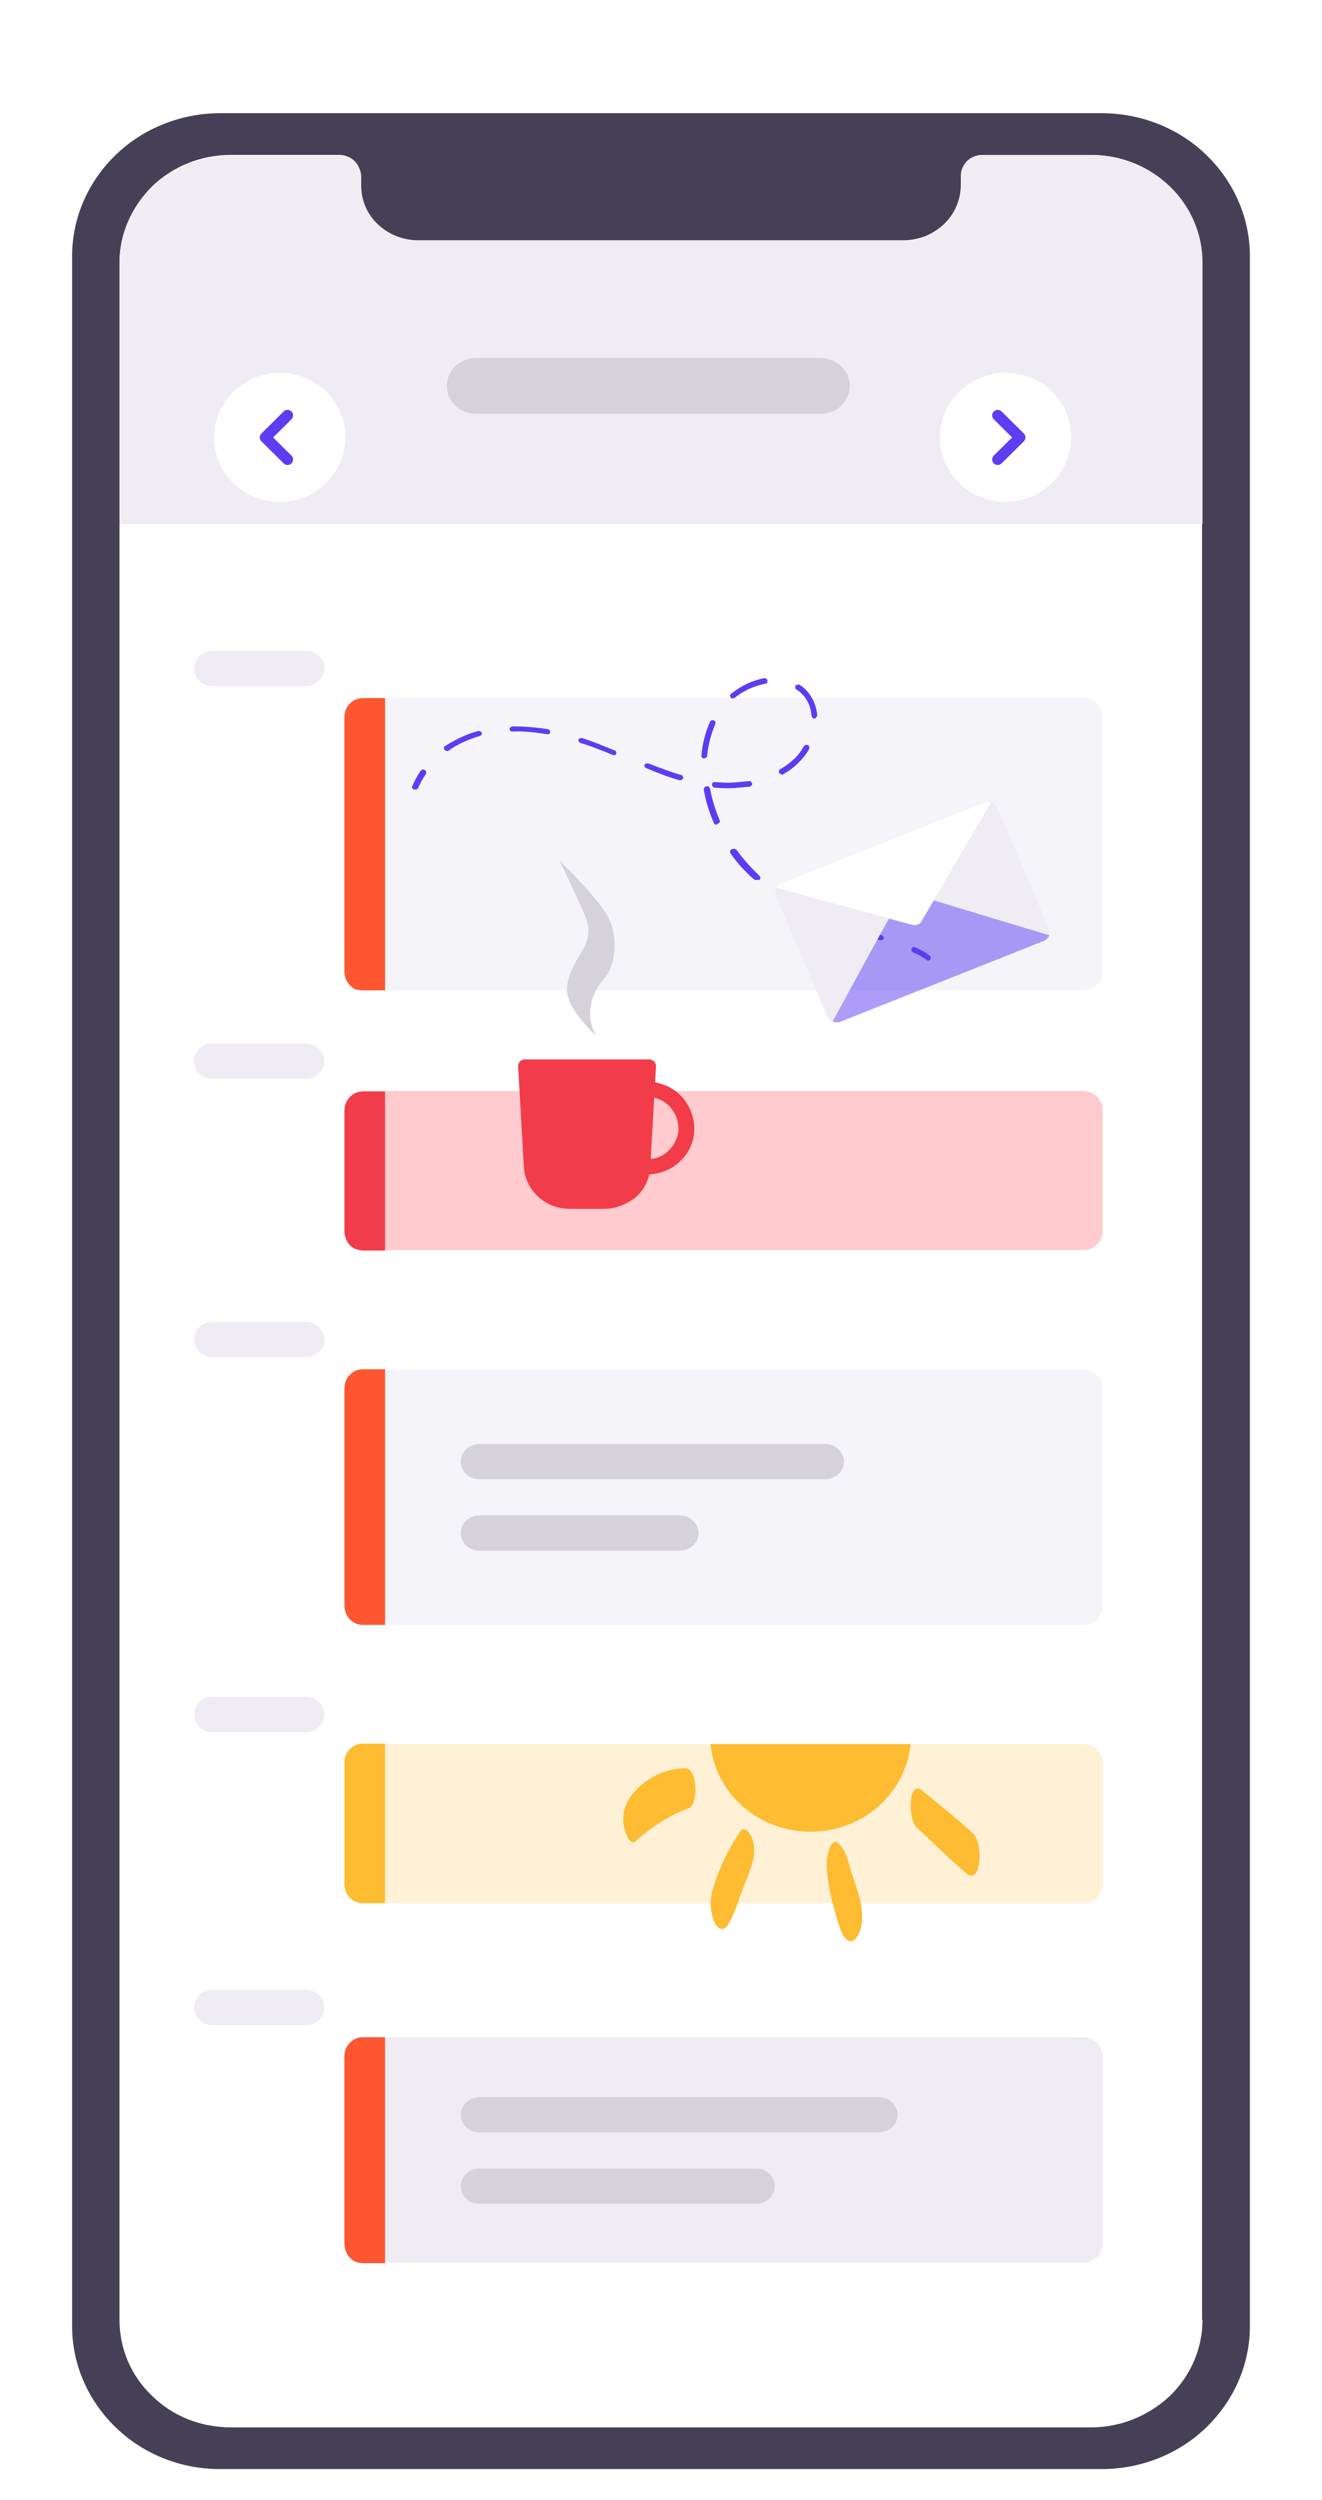 <svg width="110" height="208" viewBox="0 0 110 208" fill="none" xmlns="http://www.w3.org/2000/svg">
<g filter="url(#filter0_dd_534_3387)">
<path d="M88.429 150.387L87.753 147.762C87.753 147.724 87.713 147.647 87.753 147.608C87.753 147.57 87.792 147.492 87.792 147.454C87.832 147.415 87.872 147.377 87.912 147.338C87.952 147.299 87.991 147.299 88.031 147.261C88.071 147.261 88.151 147.261 88.19 147.261C88.23 147.261 88.31 147.299 88.35 147.299C88.39 147.338 88.429 147.377 88.469 147.415C88.509 147.454 88.509 147.492 88.549 147.569L89.027 149.422L90.938 148.959C91.058 148.92 91.137 148.959 91.257 148.997C91.336 149.036 91.416 149.152 91.416 149.229C91.456 149.345 91.416 149.422 91.376 149.538C91.336 149.615 91.257 149.692 91.137 149.731L88.429 150.387Z" fill="#5D3CF2"/>
<path d="M86.958 143.634C86.878 143.634 86.798 143.595 86.758 143.518C86.679 143.48 86.639 143.402 86.639 143.325L85.524 138.926C85.524 138.887 85.484 138.81 85.524 138.772C85.524 138.733 85.564 138.656 85.564 138.617C85.604 138.579 85.643 138.54 85.683 138.502C85.723 138.463 85.763 138.463 85.803 138.424C85.842 138.424 85.922 138.424 85.962 138.424C86.002 138.424 86.081 138.463 86.121 138.463C86.161 138.502 86.201 138.54 86.241 138.579C86.281 138.617 86.281 138.656 86.32 138.733L87.435 143.171C87.435 143.21 87.475 143.287 87.435 143.325C87.435 143.364 87.395 143.441 87.395 143.48C87.356 143.518 87.316 143.557 87.276 143.595C87.236 143.634 87.197 143.634 87.157 143.673C87.037 143.634 86.997 143.634 86.958 143.634ZM84.688 134.797C84.608 134.797 84.528 134.758 84.489 134.72C84.409 134.681 84.369 134.604 84.369 134.527L83.254 130.089C83.254 130.05 83.214 129.973 83.254 129.935C83.254 129.896 83.254 129.819 83.294 129.78C83.334 129.742 83.374 129.703 83.413 129.664C83.453 129.626 83.533 129.587 83.573 129.587C83.652 129.587 83.692 129.587 83.732 129.587C83.772 129.587 83.851 129.626 83.891 129.664C83.931 129.703 83.971 129.742 84.011 129.78C84.05 129.819 84.05 129.896 84.05 129.935L85.166 134.334C85.205 134.45 85.166 134.527 85.126 134.642C85.086 134.72 85.006 134.797 84.887 134.835C84.807 134.797 84.767 134.797 84.688 134.797ZM82.418 125.96C82.338 125.96 82.258 125.921 82.219 125.844C82.139 125.805 82.099 125.728 82.099 125.651L80.984 121.252C80.984 121.213 80.984 121.136 80.984 121.097C80.984 121.059 81.024 120.982 81.024 120.943C81.064 120.904 81.104 120.866 81.144 120.827C81.183 120.789 81.223 120.789 81.263 120.75C81.303 120.75 81.382 120.75 81.422 120.75C81.462 120.75 81.542 120.789 81.582 120.789C81.621 120.827 81.661 120.866 81.701 120.904C81.741 120.943 81.741 120.982 81.781 121.059L82.896 125.497C82.936 125.612 82.896 125.69 82.856 125.805C82.816 125.883 82.736 125.96 82.617 125.998C82.537 125.96 82.497 125.96 82.418 125.96Z" fill="#5D3CF2"/>
<path d="M80.188 117.121C80.108 117.121 80.029 117.083 79.989 117.005C79.909 116.967 79.869 116.89 79.869 116.812L79.192 114.188L81.9 113.532C82.02 113.532 82.099 113.532 82.179 113.609C82.259 113.648 82.298 113.764 82.338 113.841C82.378 113.918 82.338 114.034 82.298 114.111C82.258 114.188 82.179 114.265 82.059 114.304L80.148 114.767L80.626 116.619C80.626 116.658 80.626 116.735 80.626 116.774C80.626 116.812 80.586 116.89 80.546 116.928C80.506 116.967 80.466 117.005 80.427 117.044C80.387 117.083 80.307 117.083 80.267 117.121C80.307 117.121 80.268 117.121 80.188 117.121Z" fill="#5D3CF2"/>
<path d="M29.813 98.25C29.734 98.211 29.694 98.134 29.654 98.057C29.614 97.98 29.614 97.864 29.654 97.787C29.694 97.709 29.773 97.632 29.853 97.594C29.933 97.555 30.012 97.555 30.132 97.555L32.083 97.902L32.441 96.011C32.441 95.896 32.521 95.818 32.601 95.741C32.681 95.664 32.8 95.664 32.919 95.664C33.039 95.703 33.118 95.741 33.198 95.819C33.278 95.896 33.278 96.011 33.278 96.127L32.8 98.751L30.052 98.288C29.893 98.288 29.853 98.25 29.813 98.25Z" fill="#5D3CF2"/>
<path d="M38.335 64.987C38.255 64.949 38.215 64.871 38.176 64.833C38.136 64.756 38.136 64.678 38.136 64.601L38.494 62.71L36.543 62.363C36.463 62.363 36.423 62.325 36.384 62.325C36.344 62.286 36.304 62.247 36.264 62.209C36.224 62.17 36.185 62.132 36.185 62.054C36.185 62.016 36.185 61.939 36.185 61.9C36.185 61.861 36.224 61.784 36.264 61.746C36.304 61.707 36.344 61.669 36.384 61.63C36.423 61.591 36.463 61.591 36.503 61.553C36.543 61.553 36.623 61.553 36.662 61.553L39.37 62.016L38.892 64.64C38.892 64.756 38.813 64.833 38.733 64.91C38.653 64.987 38.534 64.987 38.414 64.987C38.414 65.026 38.375 65.026 38.335 64.987Z" fill="#5D3CF2"/>
<path d="M33.396 91.883C33.316 91.844 33.276 91.767 33.236 91.728C33.197 91.651 33.197 91.574 33.197 91.497L34.033 87.02C34.033 86.982 34.073 86.904 34.113 86.866C34.152 86.827 34.192 86.789 34.232 86.75C34.272 86.712 34.352 86.712 34.391 86.673C34.431 86.673 34.511 86.673 34.551 86.673C34.67 86.712 34.75 86.75 34.79 86.827C34.869 86.905 34.869 87.02 34.869 87.136L34.033 91.613C34.033 91.651 33.993 91.728 33.993 91.767C33.953 91.806 33.913 91.844 33.874 91.883C33.834 91.921 33.754 91.921 33.714 91.96C33.675 91.96 33.595 91.96 33.555 91.96C33.475 91.96 33.436 91.921 33.396 91.883ZM35.028 82.93C34.949 82.891 34.909 82.814 34.869 82.775C34.829 82.698 34.829 82.621 34.829 82.544L35.666 78.067C35.666 78.029 35.705 77.952 35.705 77.913C35.745 77.874 35.785 77.836 35.825 77.797C35.865 77.759 35.905 77.759 35.944 77.72C36.024 77.72 36.064 77.72 36.104 77.72C36.144 77.72 36.223 77.759 36.263 77.759C36.303 77.797 36.343 77.836 36.383 77.874C36.422 77.913 36.422 77.952 36.462 78.029C36.502 78.106 36.462 78.144 36.462 78.183L35.666 82.66C35.626 82.775 35.586 82.853 35.506 82.93C35.427 83.007 35.307 83.007 35.188 83.007C35.108 82.968 35.068 82.968 35.028 82.93ZM36.661 73.977C36.581 73.938 36.542 73.861 36.502 73.823C36.462 73.745 36.462 73.668 36.462 73.591L37.298 69.114C37.298 69.076 37.338 68.999 37.378 68.96C37.418 68.921 37.458 68.883 37.497 68.844C37.537 68.806 37.617 68.806 37.657 68.767C37.697 68.729 37.776 68.767 37.816 68.767C37.895 68.767 37.935 68.806 37.975 68.806C38.015 68.844 38.055 68.883 38.095 68.921C38.135 68.96 38.135 68.999 38.174 69.076C38.174 69.115 38.174 69.192 38.174 69.23L37.338 73.707C37.298 73.823 37.258 73.9 37.179 73.977C37.099 74.054 36.98 74.054 36.86 74.054C36.741 74.015 36.701 73.977 36.661 73.977Z" fill="#5D3CF2"/>
<path d="M90.821 3.281H19.182C14.085 3.281 9.944 7.295 9.944 12.234V183.382C9.944 188.322 14.085 192.335 19.182 192.335H90.821C95.958 192.335 100.059 188.322 100.059 183.382V12.234C100.059 7.295 95.918 3.281 90.821 3.281Z" fill="white"/>
<path d="M91.655 0H18.305C15.039 0 11.894 1.273 9.624 3.473C7.314 5.711 6 8.721 6 11.886V184.114C6 187.279 7.314 190.289 9.624 192.527C11.933 194.765 15.039 196 18.305 196H91.655C94.921 196 98.067 194.765 100.376 192.527C102.686 190.289 104 187.279 104 184.114V11.886C104 8.721 102.686 5.711 100.376 3.473C98.067 1.235 94.921 0 91.655 0ZM100.058 183.574C100.058 185.928 99.102 188.205 97.35 189.903C95.598 191.562 93.248 192.527 90.819 192.527H19.181C16.712 192.527 14.363 191.601 12.65 189.903C10.898 188.243 9.942 185.967 9.942 183.574V12.426C9.942 10.072 10.938 7.795 12.65 6.097C14.363 4.438 16.712 3.473 19.181 3.473H28.22C28.698 3.473 29.176 3.666 29.494 3.975C29.813 4.284 30.012 4.747 30.012 5.21V5.981C30.012 7.216 30.53 8.374 31.406 9.223C32.282 10.072 33.517 10.574 34.791 10.574H75.169C75.807 10.574 76.404 10.458 77.001 10.226C77.559 9.995 78.116 9.648 78.554 9.223C78.992 8.799 79.351 8.297 79.59 7.718C79.829 7.178 79.948 6.56 79.948 5.943V5.21C79.948 4.747 80.147 4.322 80.466 3.975C80.784 3.666 81.262 3.473 81.74 3.473H90.779C93.248 3.473 95.598 4.399 97.31 6.097C99.062 7.757 100.018 10.034 100.018 12.426V183.574H100.058Z" fill="#454056"/>
<path d="M9.944 12.427V34.191H100.059V12.427C100.059 10.073 99.103 7.796 97.351 6.098C95.599 4.438 93.25 3.474 90.821 3.474H81.781C81.304 3.474 80.865 3.667 80.507 3.975C80.189 4.284 79.99 4.747 79.99 5.21V5.982C79.99 6.599 79.87 7.178 79.631 7.757C79.392 8.297 79.034 8.838 78.596 9.262C78.158 9.687 77.64 10.034 77.043 10.265C76.485 10.497 75.848 10.613 75.211 10.613H34.832C33.558 10.613 32.363 10.111 31.447 9.262C30.531 8.413 30.054 7.217 30.054 6.021V5.287C30.054 4.824 29.855 4.4 29.536 4.052C29.217 3.744 28.739 3.551 28.262 3.551H19.182C16.713 3.551 14.404 4.477 12.652 6.175C10.94 7.796 9.944 10.073 9.944 12.427Z" fill="#EFECF3"/>
<path d="M68.32 20.376H39.569C38.255 20.376 37.18 21.418 37.18 22.691C37.18 23.965 38.255 25.007 39.569 25.007H68.32C69.634 25.007 70.709 23.965 70.709 22.691C70.709 21.418 69.634 20.376 68.32 20.376Z" fill="#D5D2DC"/>
<path d="M83.666 32.34C86.677 32.34 89.132 29.909 89.132 26.973C89.132 23.991 86.724 21.605 83.666 21.605C80.655 21.605 78.2 24.037 78.2 26.973C78.246 29.955 80.655 32.34 83.666 32.34Z" fill="white"/>
<path d="M83.015 25.141L84.868 26.976L83.015 28.811" stroke="#5D3CF2" stroke-width="0.917" stroke-linecap="round" stroke-linejoin="round"/>
<path d="M23.278 32.34C26.289 32.34 28.744 29.909 28.744 26.973C28.744 23.991 26.289 21.605 23.278 21.605C20.267 21.605 17.811 24.037 17.811 26.973C17.811 29.955 20.267 32.34 23.278 32.34Z" fill="white"/>
<path d="M23.927 25.141L22.074 26.976L23.927 28.811" stroke="#5D3CF2" stroke-width="0.917" stroke-linecap="round" stroke-linejoin="round"/>
<path d="M90.121 81.349H30.495C29.582 81.349 28.867 82.043 28.867 82.931V93.003C28.867 93.89 29.622 94.585 30.495 94.585H90.121C91.035 94.585 91.75 93.89 91.75 93.003V82.931C91.75 82.082 91.035 81.349 90.121 81.349Z" fill="#FFCBCE"/>
<path d="M25.456 77.391H17.651C16.815 77.391 16.138 78.047 16.138 78.857C16.138 79.668 16.815 80.323 17.651 80.323H25.456C26.292 80.323 26.969 79.668 26.969 78.857C26.969 78.047 26.292 77.391 25.456 77.391Z" fill="#EFECF3"/>
<path d="M30.182 94.624H32.039V81.388H30.182C29.774 81.388 29.402 81.542 29.105 81.851C28.808 82.159 28.66 82.545 28.66 82.97V93.003C28.66 93.196 28.697 93.428 28.771 93.621C28.846 93.814 28.957 94.007 29.105 94.161C29.254 94.316 29.402 94.431 29.625 94.508C29.774 94.547 29.997 94.624 30.182 94.624Z" fill="#F23C49"/>
<path d="M90.121 135.684H30.495C29.582 135.684 28.867 136.378 28.867 137.266V147.338C28.867 148.226 29.622 148.92 30.495 148.92H90.121C91.035 148.92 91.75 148.226 91.75 147.338V137.266C91.75 136.417 91.035 135.684 90.121 135.684Z" fill="#FDBC31" fill-opacity="0.2"/>
<path d="M25.471 131.748H17.667C16.83 131.748 16.153 132.404 16.153 133.214C16.153 134.025 16.83 134.681 17.667 134.681H25.471C26.308 134.681 26.985 134.025 26.985 133.214C26.985 132.404 26.308 131.748 25.471 131.748Z" fill="#EFECF3"/>
<path d="M30.182 148.921H32.038V135.646H30.182C29.773 135.646 29.402 135.8 29.105 136.109C28.808 136.417 28.659 136.803 28.659 137.228V147.3C28.659 147.531 28.696 147.724 28.771 147.917C28.845 148.11 28.956 148.303 29.105 148.457C29.253 148.612 29.402 148.728 29.625 148.805C29.773 148.882 29.959 148.921 30.182 148.921Z" fill="#FDBC31"/>
<path d="M25.471 156.135H17.667C16.83 156.135 16.153 156.791 16.153 157.601C16.153 158.412 16.83 159.068 17.667 159.068H25.471C26.308 159.068 26.985 158.412 26.985 157.601C26.985 156.791 26.308 156.135 25.471 156.135Z" fill="#EFECF3"/>
<path d="M90.121 160.073H30.495C29.582 160.073 28.867 160.806 28.867 161.655V177.246C28.867 178.133 29.622 178.828 30.495 178.828H90.121C91.035 178.828 91.75 178.133 91.75 177.246V161.655C91.75 160.806 91.035 160.073 90.121 160.073Z" fill="#EFECF3"/>
<path d="M30.182 178.867H32.038V160.073H30.182C29.773 160.073 29.402 160.228 29.105 160.536C28.808 160.845 28.659 161.231 28.659 161.655V177.246C28.659 177.439 28.696 177.67 28.771 177.863C28.845 178.056 28.956 178.249 29.105 178.404C29.253 178.558 29.402 178.674 29.588 178.751C29.773 178.828 29.996 178.867 30.182 178.867Z" fill="#FD5631"/>
<path d="M90.121 48.663H30.495C29.582 48.663 28.867 49.358 28.867 50.245V71.393C28.867 72.28 29.622 72.975 30.495 72.975H90.121C91.035 72.975 91.75 72.28 91.75 71.393V50.245C91.75 49.358 91.035 48.663 90.121 48.663Z" fill="#F5F4F8"/>
<path d="M25.471 44.726H17.667C16.83 44.726 16.153 45.382 16.153 46.192C16.153 47.002 16.83 47.658 17.667 47.658H25.471C26.308 47.658 26.985 47.002 26.985 46.192C26.985 45.382 26.308 44.726 25.471 44.726Z" fill="#EFECF3"/>
<path d="M30.182 72.975H32.038V48.663H30.182C29.773 48.663 29.402 48.818 29.105 49.126C28.808 49.435 28.659 49.821 28.659 50.245V71.393C28.659 71.586 28.696 71.817 28.771 72.01C28.845 72.203 28.956 72.396 29.105 72.55C29.253 72.705 29.402 72.821 29.588 72.898C29.773 72.936 29.996 72.975 30.182 72.975Z" fill="#FD5631"/>
<path d="M25.471 100.565H17.667C16.83 100.565 16.153 101.221 16.153 102.032C16.153 102.842 16.83 103.498 17.667 103.498H25.471C26.308 103.498 26.985 102.842 26.985 102.032C26.985 101.26 26.308 100.565 25.471 100.565Z" fill="#EFECF3"/>
<path d="M90.121 104.542H30.495C29.582 104.542 28.867 105.237 28.867 106.124V124.184C28.867 125.072 29.622 125.767 30.495 125.767H90.121C91.035 125.767 91.75 125.072 91.75 124.184V106.124C91.75 105.237 91.035 104.542 90.121 104.542Z" fill="#F5F4F8"/>
<path d="M30.182 125.766H32.039V104.503H30.182C29.774 104.503 29.402 104.657 29.105 104.966C28.808 105.275 28.66 105.661 28.66 106.085V124.145C28.66 124.338 28.697 124.57 28.771 124.763C28.846 124.956 28.957 125.149 29.105 125.303C29.254 125.457 29.402 125.573 29.625 125.65C29.774 125.728 29.997 125.766 30.182 125.766Z" fill="#FD5631"/>
<path d="M34.511 56.264C34.472 56.264 34.432 56.264 34.432 56.264C34.392 56.264 34.352 56.225 34.352 56.225C34.312 56.187 34.312 56.187 34.312 56.148C34.312 56.109 34.273 56.071 34.273 56.071C34.273 56.032 34.273 55.994 34.312 55.994C34.472 55.569 34.711 55.145 34.989 54.72C35.029 54.682 35.069 54.643 35.149 54.605C35.228 54.605 35.268 54.604 35.348 54.643C35.388 54.682 35.427 54.72 35.467 54.797C35.467 54.875 35.467 54.913 35.427 54.99C35.188 55.338 34.95 55.762 34.79 56.148C34.79 56.187 34.75 56.225 34.711 56.225C34.631 56.264 34.591 56.264 34.511 56.264Z" fill="#5D3CF2"/>
<path d="M73.257 68.805C73.217 68.805 73.177 68.805 73.177 68.805L72.859 68.69C72.062 68.419 71.266 68.149 70.43 67.879C70.39 67.841 70.31 67.802 70.31 67.763C70.27 67.725 70.27 67.648 70.31 67.57C70.31 67.493 70.39 67.455 70.43 67.455C70.469 67.416 70.549 67.416 70.589 67.455C71.425 67.763 72.222 67.995 73.018 68.265L73.337 68.381C73.376 68.381 73.376 68.419 73.416 68.419C73.456 68.458 73.456 68.458 73.496 68.497C73.496 68.535 73.536 68.574 73.536 68.574C73.536 68.612 73.536 68.651 73.536 68.651C73.536 68.69 73.496 68.728 73.456 68.767C73.336 68.805 73.297 68.805 73.257 68.805ZM67.841 66.837C67.801 66.837 67.761 66.837 67.722 66.837C66.846 66.451 65.969 65.988 65.133 65.487C65.094 65.487 65.094 65.448 65.054 65.409C65.054 65.371 65.014 65.371 65.014 65.332C65.014 65.294 65.014 65.255 65.014 65.255C65.014 65.216 65.054 65.178 65.054 65.178C65.094 65.139 65.133 65.101 65.213 65.062C65.293 65.062 65.332 65.062 65.412 65.101C66.209 65.602 67.045 66.066 67.921 66.451C68 66.49 68.04 66.529 68.04 66.567C68.08 66.606 68.08 66.683 68.04 66.76C68.001 66.799 68.001 66.837 67.961 66.837C67.921 66.837 67.841 66.837 67.841 66.837ZM62.943 63.789C62.903 63.789 62.864 63.789 62.824 63.789C62.784 63.789 62.784 63.75 62.744 63.75C61.987 63.094 61.35 62.399 60.793 61.589C60.753 61.55 60.753 61.55 60.753 61.512C60.753 61.473 60.753 61.435 60.753 61.396C60.753 61.358 60.753 61.319 60.793 61.319C60.793 61.28 60.833 61.28 60.873 61.242C60.912 61.203 60.952 61.203 60.992 61.203C61.032 61.203 61.072 61.203 61.111 61.203C61.151 61.203 61.191 61.242 61.231 61.242C61.271 61.28 61.271 61.28 61.31 61.319C61.868 62.091 62.505 62.785 63.182 63.441C63.222 63.48 63.262 63.519 63.262 63.557C63.262 63.596 63.262 63.634 63.262 63.673C63.222 63.712 63.222 63.75 63.182 63.789C63.023 63.789 62.983 63.789 62.943 63.789ZM59.598 59.196C59.558 59.196 59.519 59.197 59.479 59.158C59.439 59.119 59.399 59.081 59.399 59.042C59.001 58.154 58.722 57.228 58.563 56.302C58.563 56.225 58.563 56.186 58.603 56.109C58.642 56.071 58.682 56.032 58.762 55.993C58.802 55.993 58.842 55.993 58.882 55.993C58.921 55.993 58.961 56.032 58.961 56.032C59.001 56.032 59.001 56.071 59.041 56.109C59.041 56.148 59.081 56.148 59.081 56.186C59.24 57.074 59.519 57.962 59.877 58.81C59.877 58.849 59.917 58.888 59.917 58.888C59.917 58.888 59.917 58.965 59.877 58.965C59.877 59.004 59.837 59.004 59.837 59.042C59.837 59.081 59.797 59.081 59.757 59.081L59.598 59.196ZM61.072 56.148C60.514 56.186 59.996 56.148 59.439 56.109C59.399 56.109 59.359 56.109 59.359 56.071C59.319 56.071 59.319 56.032 59.28 55.993C59.24 55.955 59.24 55.878 59.24 55.839C59.24 55.762 59.279 55.723 59.319 55.685C59.359 55.646 59.439 55.646 59.479 55.646C59.996 55.685 60.514 55.723 61.032 55.685C61.47 55.646 61.868 55.608 62.306 55.569C62.346 55.569 62.386 55.569 62.386 55.569C62.425 55.569 62.465 55.569 62.465 55.608C62.505 55.608 62.505 55.646 62.545 55.685C62.545 55.723 62.585 55.723 62.585 55.762C62.585 55.8 62.585 55.839 62.585 55.839C62.585 55.878 62.545 55.916 62.545 55.916C62.505 55.955 62.505 55.955 62.465 55.993C62.426 55.993 62.425 56.032 62.386 56.032C61.948 56.071 61.51 56.109 61.072 56.148ZM56.612 55.492C56.572 55.492 56.532 55.492 56.532 55.492C55.576 55.222 54.66 54.874 53.784 54.488C53.744 54.488 53.705 54.45 53.705 54.45C53.665 54.411 53.665 54.411 53.625 54.373C53.625 54.334 53.625 54.295 53.625 54.295C53.625 54.257 53.625 54.218 53.625 54.218C53.625 54.18 53.665 54.18 53.705 54.141C53.705 54.103 53.744 54.102 53.784 54.102C53.824 54.102 53.864 54.102 53.864 54.102C53.904 54.102 53.944 54.102 53.983 54.102C55.059 54.527 55.895 54.836 56.691 55.067C56.731 55.067 56.771 55.106 56.771 55.106C56.811 55.106 56.811 55.145 56.811 55.183C56.85 55.222 56.851 55.222 56.851 55.26C56.851 55.299 56.85 55.337 56.811 55.337C56.811 55.376 56.771 55.415 56.731 55.453C56.691 55.492 56.651 55.492 56.612 55.492ZM65.093 55.029C65.054 55.029 65.014 55.029 64.974 54.99C64.934 54.952 64.894 54.952 64.855 54.913C64.815 54.874 64.815 54.797 64.815 54.72C64.815 54.643 64.855 54.604 64.934 54.566C65.372 54.334 65.731 54.025 66.129 53.678C66.447 53.369 66.686 53.022 66.885 52.675C66.925 52.636 66.965 52.597 67.005 52.559C67.085 52.559 67.124 52.559 67.204 52.559C67.244 52.597 67.323 52.636 67.323 52.713C67.363 52.79 67.323 52.829 67.323 52.906C67.085 53.331 66.806 53.678 66.448 54.025C66.089 54.411 65.651 54.72 65.173 54.99C65.173 55.029 65.133 55.029 65.093 55.029ZM58.563 53.678C58.523 53.678 58.483 53.678 58.483 53.639C58.443 53.639 58.404 53.601 58.404 53.601C58.364 53.562 58.364 53.562 58.364 53.524C58.364 53.485 58.364 53.447 58.364 53.447C58.443 52.482 58.682 51.517 59.081 50.629C59.12 50.591 59.16 50.514 59.2 50.514C59.24 50.514 59.319 50.475 59.399 50.514C59.439 50.552 59.519 50.591 59.519 50.629C59.558 50.707 59.519 50.745 59.519 50.822C59.16 51.671 58.921 52.559 58.842 53.447C58.842 53.524 58.842 53.562 58.762 53.601C58.722 53.639 58.642 53.678 58.563 53.678ZM51.156 53.408H51.037L50.081 53.022C49.484 52.79 48.886 52.559 48.329 52.405C48.289 52.405 48.289 52.366 48.249 52.366C48.209 52.327 48.209 52.327 48.169 52.289C48.169 52.25 48.13 52.25 48.13 52.212C48.13 52.173 48.13 52.134 48.13 52.134C48.13 52.096 48.169 52.096 48.169 52.057C48.169 52.019 48.209 52.019 48.249 52.019C48.289 52.019 48.289 51.98 48.329 51.98C48.369 51.98 48.408 51.98 48.408 51.98C49.006 52.173 49.563 52.366 50.2 52.636L51.156 53.022C51.196 53.022 51.196 53.061 51.236 53.061C51.236 53.099 51.276 53.099 51.276 53.138C51.276 53.176 51.276 53.215 51.276 53.215V53.292C51.236 53.331 51.236 53.369 51.196 53.369C51.276 53.369 51.236 53.408 51.156 53.408ZM37.179 53.061C37.139 53.061 37.059 53.061 37.059 53.022C37.02 52.983 36.98 52.945 36.94 52.906C36.94 52.868 36.94 52.791 36.94 52.752C36.98 52.713 36.98 52.675 37.059 52.636C37.896 52.096 38.812 51.671 39.767 51.401C39.807 51.401 39.847 51.401 39.847 51.401C39.887 51.401 39.927 51.401 39.966 51.44C40.006 51.44 40.006 51.478 40.046 51.478C40.046 51.517 40.086 51.517 40.086 51.556C40.086 51.594 40.126 51.633 40.086 51.633C40.086 51.671 40.086 51.71 40.046 51.71C40.046 51.748 40.006 51.748 39.966 51.787C39.927 51.826 39.926 51.826 39.887 51.826C38.971 52.096 38.095 52.482 37.338 53.022C37.338 53.061 37.259 53.061 37.179 53.061ZM45.621 51.671H45.541C44.586 51.517 43.63 51.401 42.674 51.44C42.634 51.44 42.595 51.44 42.555 51.44C42.515 51.44 42.515 51.401 42.475 51.401C42.435 51.363 42.435 51.363 42.435 51.324C42.435 51.285 42.395 51.285 42.395 51.247C42.395 51.17 42.435 51.131 42.475 51.093C42.515 51.054 42.594 51.015 42.634 51.015C43.63 51.015 44.625 51.093 45.581 51.247C45.621 51.247 45.661 51.247 45.661 51.285C45.701 51.285 45.701 51.324 45.74 51.363C45.78 51.401 45.78 51.401 45.78 51.44C45.78 51.478 45.78 51.517 45.78 51.517C45.78 51.556 45.74 51.594 45.701 51.633C45.74 51.633 45.7 51.671 45.621 51.671ZM67.761 50.359C67.682 50.359 67.642 50.359 67.602 50.282C67.562 50.243 67.523 50.166 67.523 50.128C67.483 49.395 67.164 48.7 66.607 48.198C66.487 48.082 66.368 48.005 66.248 47.928C66.209 47.889 66.169 47.851 66.169 47.774C66.169 47.735 66.169 47.658 66.209 47.619C66.248 47.581 66.288 47.542 66.368 47.542C66.408 47.542 66.487 47.542 66.527 47.542C66.686 47.658 66.806 47.735 66.925 47.851C67.562 48.43 67.921 49.24 68.001 50.089C68.001 50.166 67.961 50.205 67.921 50.243C67.921 50.321 67.841 50.359 67.761 50.359ZM60.992 48.7C60.952 48.7 60.912 48.7 60.873 48.661C60.833 48.661 60.793 48.623 60.793 48.584C60.753 48.545 60.753 48.545 60.753 48.507C60.753 48.468 60.753 48.43 60.753 48.43C60.753 48.391 60.753 48.353 60.793 48.353C60.793 48.314 60.833 48.314 60.873 48.275C61.629 47.658 62.585 47.195 63.58 47.002C63.66 47.002 63.7 47.002 63.739 47.041C63.819 47.079 63.819 47.118 63.859 47.195C63.859 47.272 63.859 47.311 63.819 47.388C63.779 47.465 63.74 47.465 63.66 47.465C62.744 47.658 61.868 48.044 61.151 48.623C61.072 48.661 61.032 48.661 60.992 48.7Z" fill="#5D3CF2"/>
<path d="M77.279 70.505C77.199 70.505 77.159 70.505 77.12 70.467C76.761 70.197 76.363 69.965 75.965 69.811C75.925 69.772 75.845 69.734 75.845 69.695C75.845 69.656 75.845 69.579 75.845 69.502C75.885 69.463 75.925 69.386 75.965 69.386C76.005 69.348 76.084 69.348 76.124 69.386C76.602 69.579 77 69.811 77.398 70.12C77.398 70.158 77.438 70.158 77.438 70.197C77.438 70.235 77.438 70.274 77.438 70.274C77.438 70.312 77.438 70.351 77.438 70.351C77.438 70.39 77.398 70.39 77.398 70.428C77.359 70.467 77.319 70.467 77.279 70.505Z" fill="#5D3CF2"/>
<path d="M75.727 64.871C75.568 64.832 75.408 64.832 75.249 64.871C75.09 64.948 74.97 65.025 74.931 65.18L69.276 75.56C69.395 75.599 69.515 75.638 69.634 75.638C69.754 75.638 69.873 75.638 69.993 75.56L86.797 68.884C86.917 68.846 87.036 68.768 87.116 68.691C87.195 68.614 87.275 68.498 87.315 68.382L75.727 64.871Z" fill="#5D3CF2" fill-opacity="0.5"/>
<path d="M75.925 67.532C76.084 67.571 76.243 67.57 76.363 67.493C76.482 67.455 76.642 67.339 76.681 67.223L82.495 57.344H82.416H82.376C82.336 57.344 82.256 57.344 82.217 57.344H82.296C82.137 57.306 81.978 57.344 81.858 57.383L65.054 64.059C64.855 64.136 64.695 64.29 64.616 64.483L75.925 67.532Z" fill="white"/>
<path d="M73.976 66.992L64.618 64.445C64.578 64.484 64.578 64.522 64.578 64.522C64.499 64.715 64.499 64.947 64.578 65.14L68.799 75.096C68.879 75.289 69.038 75.482 69.237 75.559L73.976 66.992Z" fill="#EFECF3"/>
<path d="M87.197 68.575C87.157 68.614 87.117 68.653 87.077 68.691C87.157 68.691 87.197 68.614 87.197 68.575Z" fill="#EFECF3"/>
<path d="M82.498 57.307L77.679 65.488L87.276 68.382C87.276 68.421 87.236 68.498 87.196 68.536C87.276 68.421 87.316 68.266 87.316 68.15C87.316 67.996 87.316 67.88 87.236 67.765L83.015 57.847C82.975 57.731 82.896 57.615 82.816 57.538C82.776 57.422 82.617 57.345 82.498 57.307Z" fill="#EFECF3"/>
<path d="M82.574 57.346L82.495 57.307L82.574 57.346Z" fill="#EFECF3"/>
<path d="M59.12 135.683C59.319 137.689 60.275 139.542 61.828 140.892C63.381 142.243 65.372 142.976 67.442 142.976C69.513 142.976 71.504 142.243 73.057 140.892C74.61 139.542 75.566 137.689 75.765 135.683H59.12Z" fill="#FDBC31"/>
<path d="M68.68 110.715H39.889C39.053 110.715 38.336 111.371 38.336 112.181C38.336 112.992 39.013 113.648 39.889 113.648H68.68C69.516 113.648 70.233 112.992 70.233 112.181C70.193 111.371 69.516 110.715 68.68 110.715Z" fill="#D5D2DC"/>
<path d="M56.574 116.657H39.889C39.053 116.657 38.336 117.313 38.336 118.124C38.336 118.934 39.013 119.59 39.889 119.59H56.574C57.411 119.59 58.127 118.934 58.127 118.124C58.088 117.313 57.411 116.657 56.574 116.657Z" fill="#D5D2DC"/>
<path d="M73.14 165.051H39.889C39.053 165.051 38.336 165.707 38.336 166.517C38.336 167.328 39.013 167.984 39.889 167.984H73.14C73.976 167.984 74.693 167.328 74.693 166.517C74.653 165.707 73.976 165.051 73.14 165.051Z" fill="#D5D2DC"/>
<path d="M62.946 170.995H39.889C39.053 170.995 38.336 171.651 38.336 172.462C38.336 173.272 39.013 173.928 39.889 173.928H62.946C63.782 173.928 64.459 173.272 64.459 172.462C64.459 171.651 63.782 170.995 62.946 170.995Z" fill="#D5D2DC"/>
<path d="M50.321 91.151H47.374C46.418 91.151 45.502 90.803 44.786 90.147C44.069 89.491 43.671 88.642 43.591 87.716L43.113 79.303C43.113 79.226 43.113 79.149 43.153 79.072C43.193 78.995 43.233 78.956 43.273 78.879C43.352 78.84 43.392 78.763 43.472 78.763C43.551 78.725 43.631 78.725 43.711 78.725H54.024C54.104 78.725 54.184 78.725 54.223 78.763C54.303 78.802 54.343 78.84 54.422 78.879C54.462 78.918 54.502 78.995 54.542 79.072C54.582 79.149 54.582 79.226 54.582 79.303L54.104 87.716C54.064 88.642 53.626 89.53 52.949 90.147C52.192 90.765 51.237 91.151 50.321 91.151Z" fill="#F23C49"/>
<path d="M54.422 80.615L54.343 81.889C54.98 82.004 55.537 82.352 55.896 82.853C56.294 83.355 56.453 83.973 56.453 84.59C56.413 85.207 56.135 85.786 55.697 86.249C55.259 86.713 54.661 86.983 54.024 87.021L53.944 88.295C54.94 88.256 55.896 87.87 56.573 87.214C57.289 86.558 57.727 85.632 57.767 84.667C57.807 83.703 57.489 82.776 56.891 82.004C56.294 81.271 55.418 80.77 54.422 80.615Z" fill="#F23C49"/>
<path d="M49.604 76.757C49.604 76.757 47.095 74.518 47.175 72.859C47.294 70.312 49.644 69.347 48.768 66.993C48.33 65.874 46.578 62.208 46.578 62.208C46.578 62.208 49.485 64.987 50.52 66.723C51.436 68.305 51.316 70.737 50.321 71.933C48.091 74.48 49.604 76.757 49.604 76.757Z" fill="#D5D2DC"/>
<path d="M57.05 137.69C56.054 137.69 55.138 137.961 54.262 138.462C53.426 138.925 52.709 139.62 52.231 140.43C51.873 141.125 51.753 141.935 51.952 142.707C52.032 142.977 52.391 144.212 52.908 143.749C54.182 142.591 55.656 141.627 57.328 141.009C58.125 140.7 58.045 137.729 57.05 137.69Z" fill="#FDBC31"/>
<path d="M61.549 143.017C60.514 144.561 59.717 146.259 59.239 148.034C59.04 148.844 59.12 149.732 59.438 150.504C59.638 150.928 60.115 151.353 60.514 150.812C60.991 150.041 61.31 149.192 61.589 148.304C61.907 147.455 62.266 146.645 62.544 145.757C62.823 144.985 62.823 144.175 62.544 143.442C62.385 143.094 61.947 142.4 61.549 143.017Z" fill="#FDBC31"/>
<path d="M76.324 142.669C77.718 143.942 78.992 145.255 80.426 146.451C81.063 146.991 81.382 146.181 81.461 145.64C81.581 144.907 81.501 143.518 80.864 143.016C79.55 141.82 78.116 140.701 76.722 139.543C76.125 139.041 75.846 139.775 75.807 140.276C75.727 140.932 75.767 142.167 76.324 142.669Z" fill="#FDBC31"/>
<path d="M68.798 145.253C68.718 147.105 69.315 149.151 69.873 150.964C70.072 151.543 70.629 152.624 71.266 151.775C71.904 150.926 71.784 149.537 71.545 148.572C71.346 147.8 71.068 147.028 70.829 146.295C70.59 145.523 70.43 144.52 69.753 143.941C69.116 143.362 68.838 145.06 68.798 145.253Z" fill="#FDBC31"/>
</g>
<defs>
<filter id="filter0_dd_534_3387" x="0.68" y="0" width="108.64" height="207.97" filterUnits="userSpaceOnUse" color-interpolation-filters="sRGB">
<feFlood flood-opacity="0" result="BackgroundImageFix"/>
<feColorMatrix in="SourceAlpha" type="matrix" values="0 0 0 0 0 0 0 0 0 0 0 0 0 0 0 0 0 0 127 0" result="hardAlpha"/>
<feOffset dy="2.767"/>
<feGaussianBlur stdDeviation="1.107"/>
<feColorMatrix type="matrix" values="0 0 0 0 0 0 0 0 0 0 0 0 0 0 0 0 0 0 0.067 0"/>
<feBlend mode="normal" in2="BackgroundImageFix" result="effect1_dropShadow_534_3387"/>
<feColorMatrix in="SourceAlpha" type="matrix" values="0 0 0 0 0 0 0 0 0 0 0 0 0 0 0 0 0 0 127 0" result="hardAlpha"/>
<feOffset dy="6.65"/>
<feGaussianBlur stdDeviation="2.66"/>
<feColorMatrix type="matrix" values="0 0 0 0 0 0 0 0 0 0 0 0 0 0 0 0 0 0 0.097 0"/>
<feBlend mode="normal" in2="effect1_dropShadow_534_3387" result="effect2_dropShadow_534_3387"/>
<feBlend mode="normal" in="SourceGraphic" in2="effect2_dropShadow_534_3387" result="shape"/>
</filter>
</defs>
</svg>
